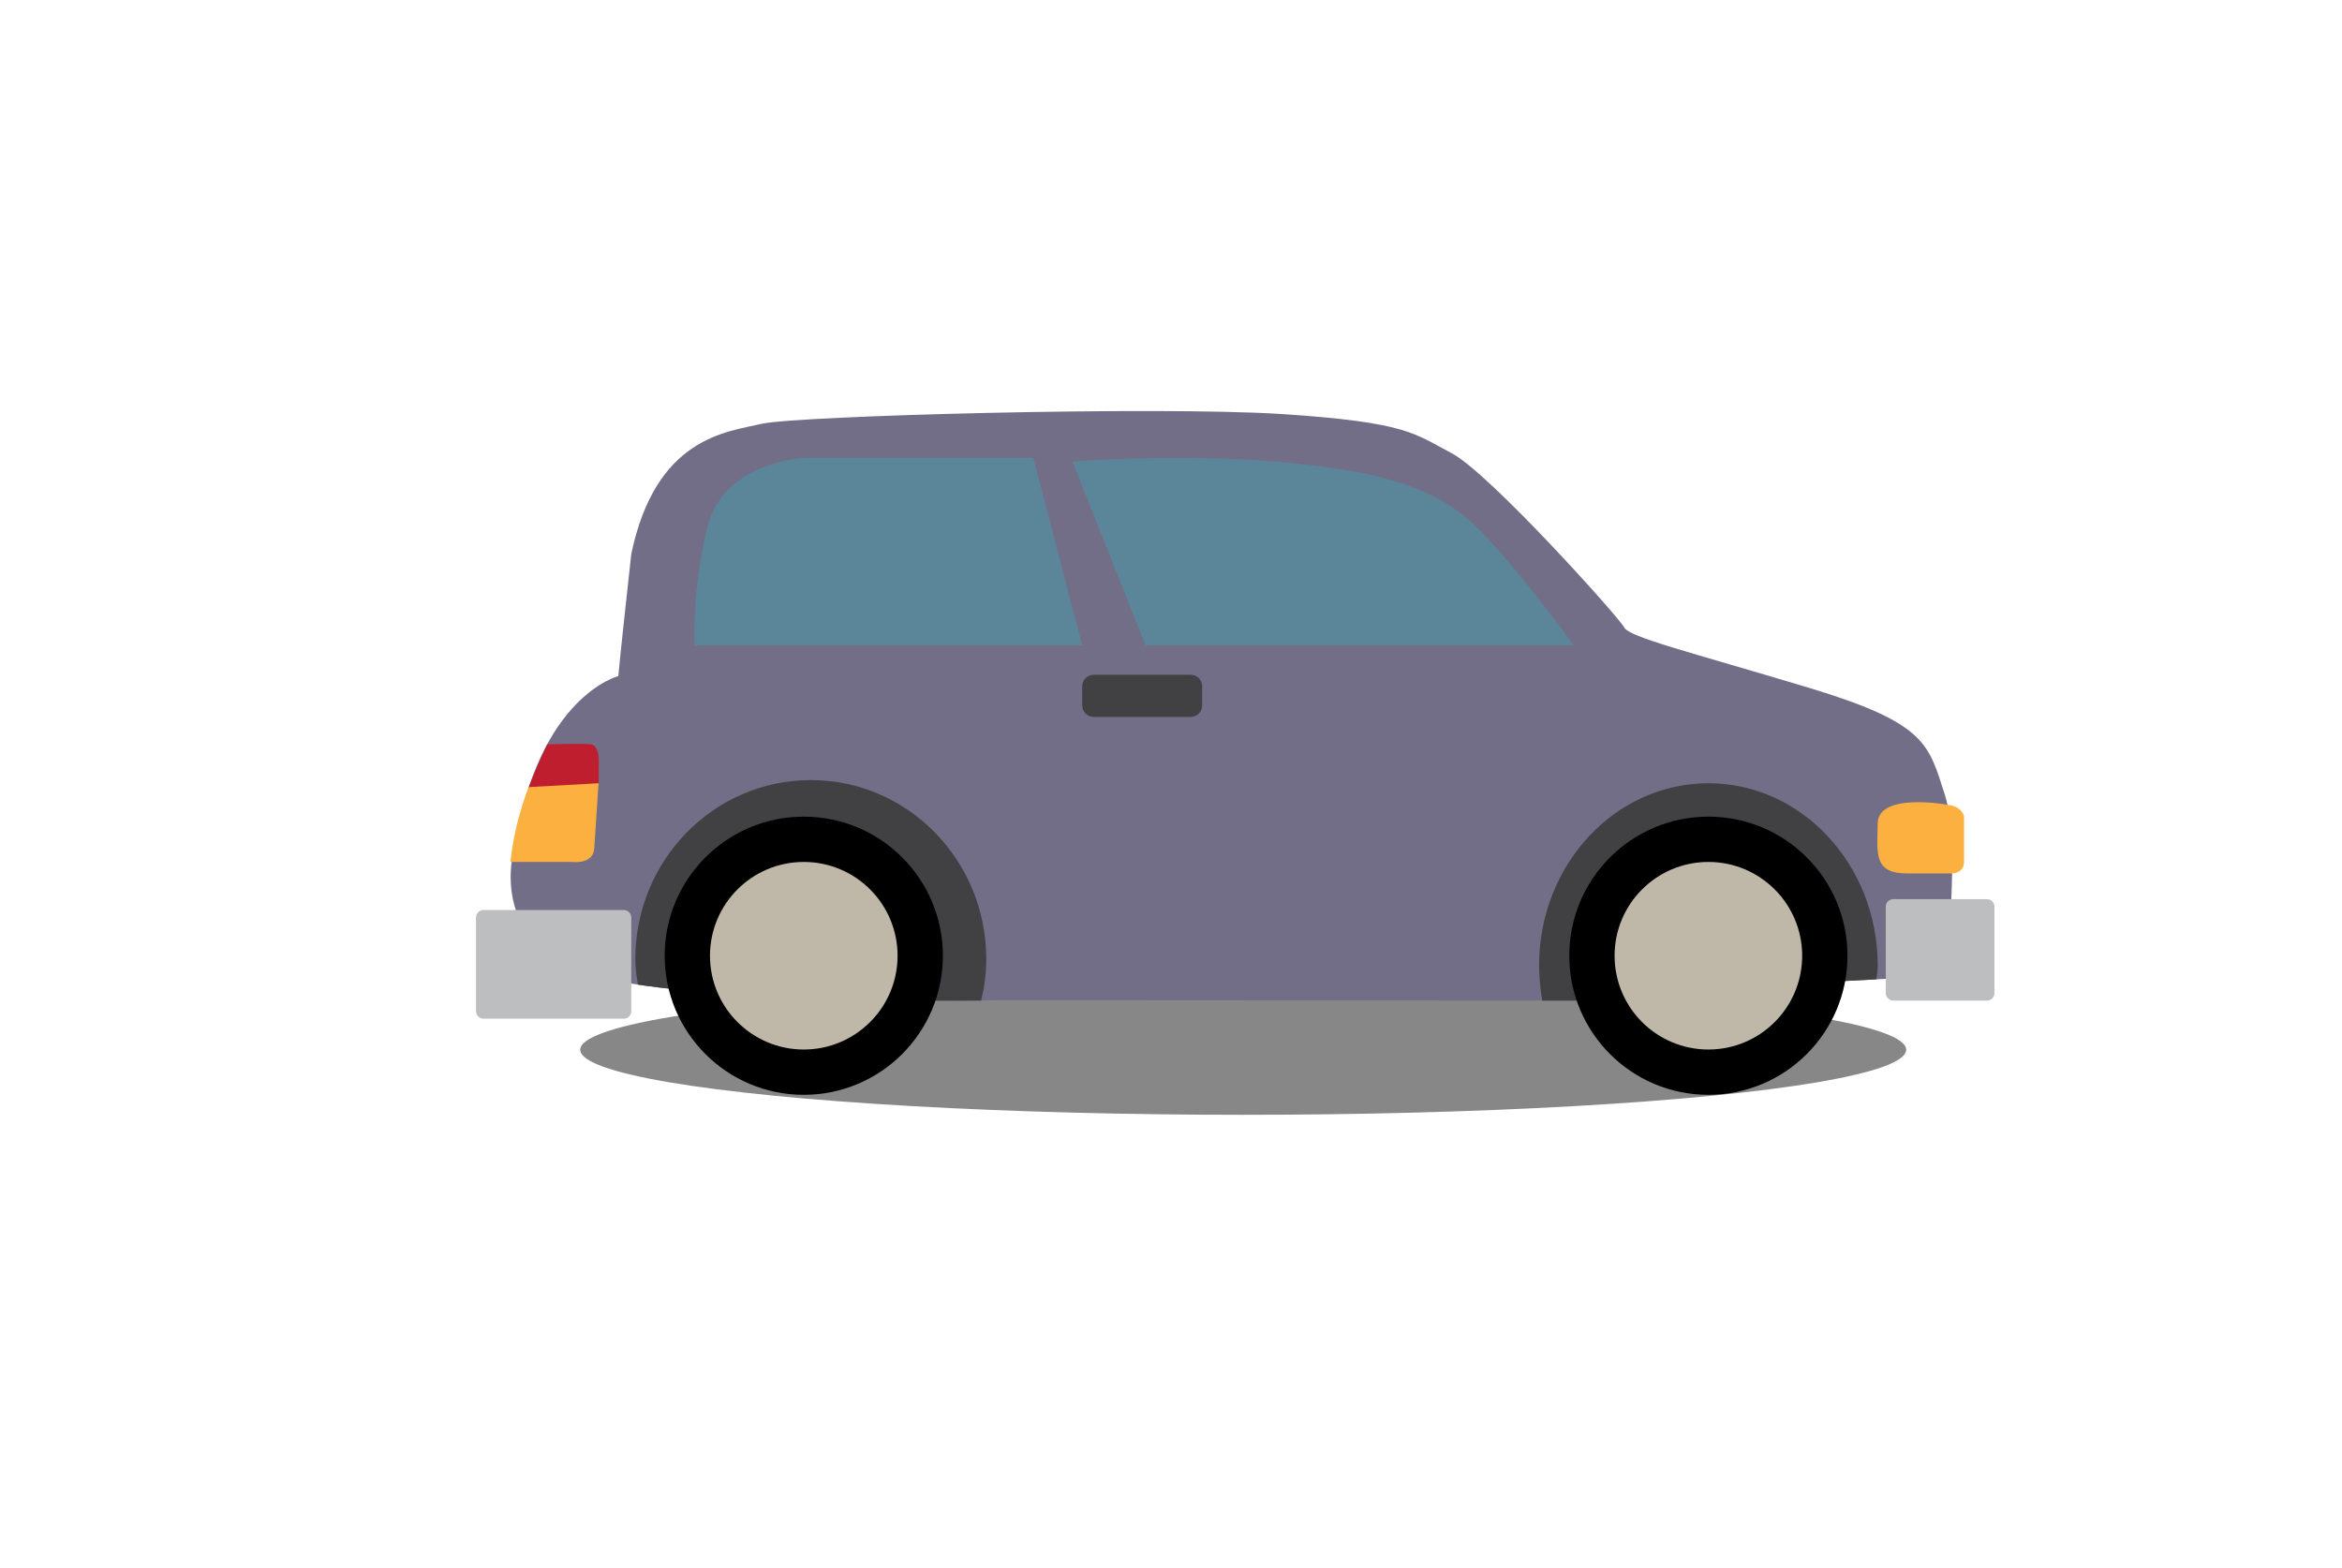 <?xml version="1.0" encoding="utf-8"?>
<!-- Generator: Adobe Illustrator 23.0.3, SVG Export Plug-In . SVG Version: 6.00 Build 0)  -->
<svg version="1.1" id="Layer_1" xmlns="http://www.w3.org/2000/svg" xmlns:xlink="http://www.w3.org/1999/xlink" x="0px" y="0px"
	 viewBox="0 0 110.11 73.75" style="enable-background:new 0 0 110.11 73.75;" xml:space="preserve">
<style type="text/css">
	.st0{opacity:0.47;}
	.st1{fill:#726E87;}
	.st2{fill:#5B869A;}
	.st3{fill:#414042;}
	.st4{fill:#BFB8A9;}
	.st5{fill:#FBB040;}
	.st6{fill:#BCBEC0;}
	.st7{fill:#BE1E2D;}
</style>
<g>
	<ellipse class="st0" cx="58.45" cy="49.36" rx="31.17" ry="3.06"/>
	<g>
		<path class="st1" d="M24.17,39.92c0,0-1.45,4.9,4.36,6.12c5.82,1.22,18.45,0.99,18.45,0.99l30.84,0.02l7.73-0.86l5.89-0.31
			c0,0,0.77-6.12,0-8.5s-0.84-3.37-6.43-5.05c-5.59-1.68-8.42-2.37-8.65-2.83c-0.23-0.46-6.35-7.27-8.11-8.19
			c-1.76-0.92-2.07-1.45-7.96-1.84c-5.89-0.38-22.88,0.08-24.49,0.46c-1.61,0.38-4.97,0.61-6.12,6.12c0,0-0.54,4.9-0.61,5.74
			C29.06,31.8,25.31,32.72,24.17,39.92z"/>
		<path class="st2" d="M50.42,21.7l3.44,8.65h20.13c0,0-2.76-3.83-4.67-5.66c-1.91-1.84-4.75-2.6-9.34-2.98
			C55.39,21.32,50.42,21.7,50.42,21.7z"/>
		<path class="st2" d="M37.79,21.53c0,0-3.75,0.17-4.52,3.23c-0.77,3.06-0.61,5.59-0.61,5.59h18.22l-2.3-8.82H37.79z"/>
		<path class="st3" d="M55.98,33.71h-4.56c-0.3,0-0.54-0.24-0.54-0.54v-0.9c0-0.3,0.24-0.54,0.54-0.54h4.56
			c0.3,0,0.54,0.24,0.54,0.54v0.9C56.52,33.47,56.27,33.71,55.98,33.71z"/>
		<path class="st3" d="M85.55,46.19l2.67-0.14c0.02-0.22,0.06-0.43,0.06-0.65c0-4.73-3.56-8.57-7.96-8.57s-7.96,3.84-7.96,8.57
			c0,0.56,0.06,1.11,0.15,1.65l5.31,0L85.55,46.19z"/>
		<path class="st3" d="M38.12,36.68c-4.56,0-8.25,3.77-8.25,8.42c0,0.41,0.06,0.8,0.12,1.2c5.2,0.78,13.51,0.77,16.14,0.75
			c0.15-0.63,0.24-1.28,0.24-1.95C46.37,40.45,42.68,36.68,38.12,36.68z"/>
		<circle cx="37.79" cy="44.94" r="6.54"/>
		<circle cx="80.32" cy="44.94" r="6.54"/>
		<circle class="st4" cx="37.79" cy="44.94" r="4.41"/>
		<circle class="st4" cx="80.32" cy="44.94" r="4.41"/>
		<path class="st5" d="M91.56,37.84c0,0-3.26-0.6-3.28,0.88c-0.03,1.48-0.18,2.35,1.4,2.35c1.58,0,2.1,0,2.1,0s0.56,0,0.56-0.54
			c0-0.54,0-2.13,0-2.13S92.29,37.93,91.56,37.84z"/>
		<path class="st6" d="M93.42,47.05h-4.41c-0.19,0-0.35-0.16-0.35-0.35v-4.07c0-0.19,0.16-0.35,0.35-0.35h4.41
			c0.19,0,0.35,0.16,0.35,0.35v4.07C93.76,46.9,93.61,47.05,93.42,47.05z"/>
		<path class="st6" d="M29.33,47.9h-6.6c-0.19,0-0.35-0.16-0.35-0.35v-4.41c0-0.19,0.16-0.35,0.35-0.35h6.6
			c0.19,0,0.35,0.16,0.35,0.35v4.41C29.68,47.75,29.52,47.9,29.33,47.9z"/>
		<path class="st7" d="M28.15,36.83v-1.12c0,0,0-0.66-0.36-0.71c-0.36-0.05-2.06,0-2.06,0s-0.6,1.27-0.87,2.02
			C24.59,37.76,28.15,36.83,28.15,36.83z"/>
		<path class="st5" d="M24,40.53h2.92c0,0,0.97,0.13,1.02-0.64c0.05-0.77,0.2-3.06,0.2-3.06l-3.28,0.18
			C24.86,37.01,24.2,38.56,24,40.53z"/>
	</g>
</g>
<g>
</g>
<g>
</g>
<g>
</g>
<g>
</g>
<g>
</g>
<g>
</g>
</svg>

